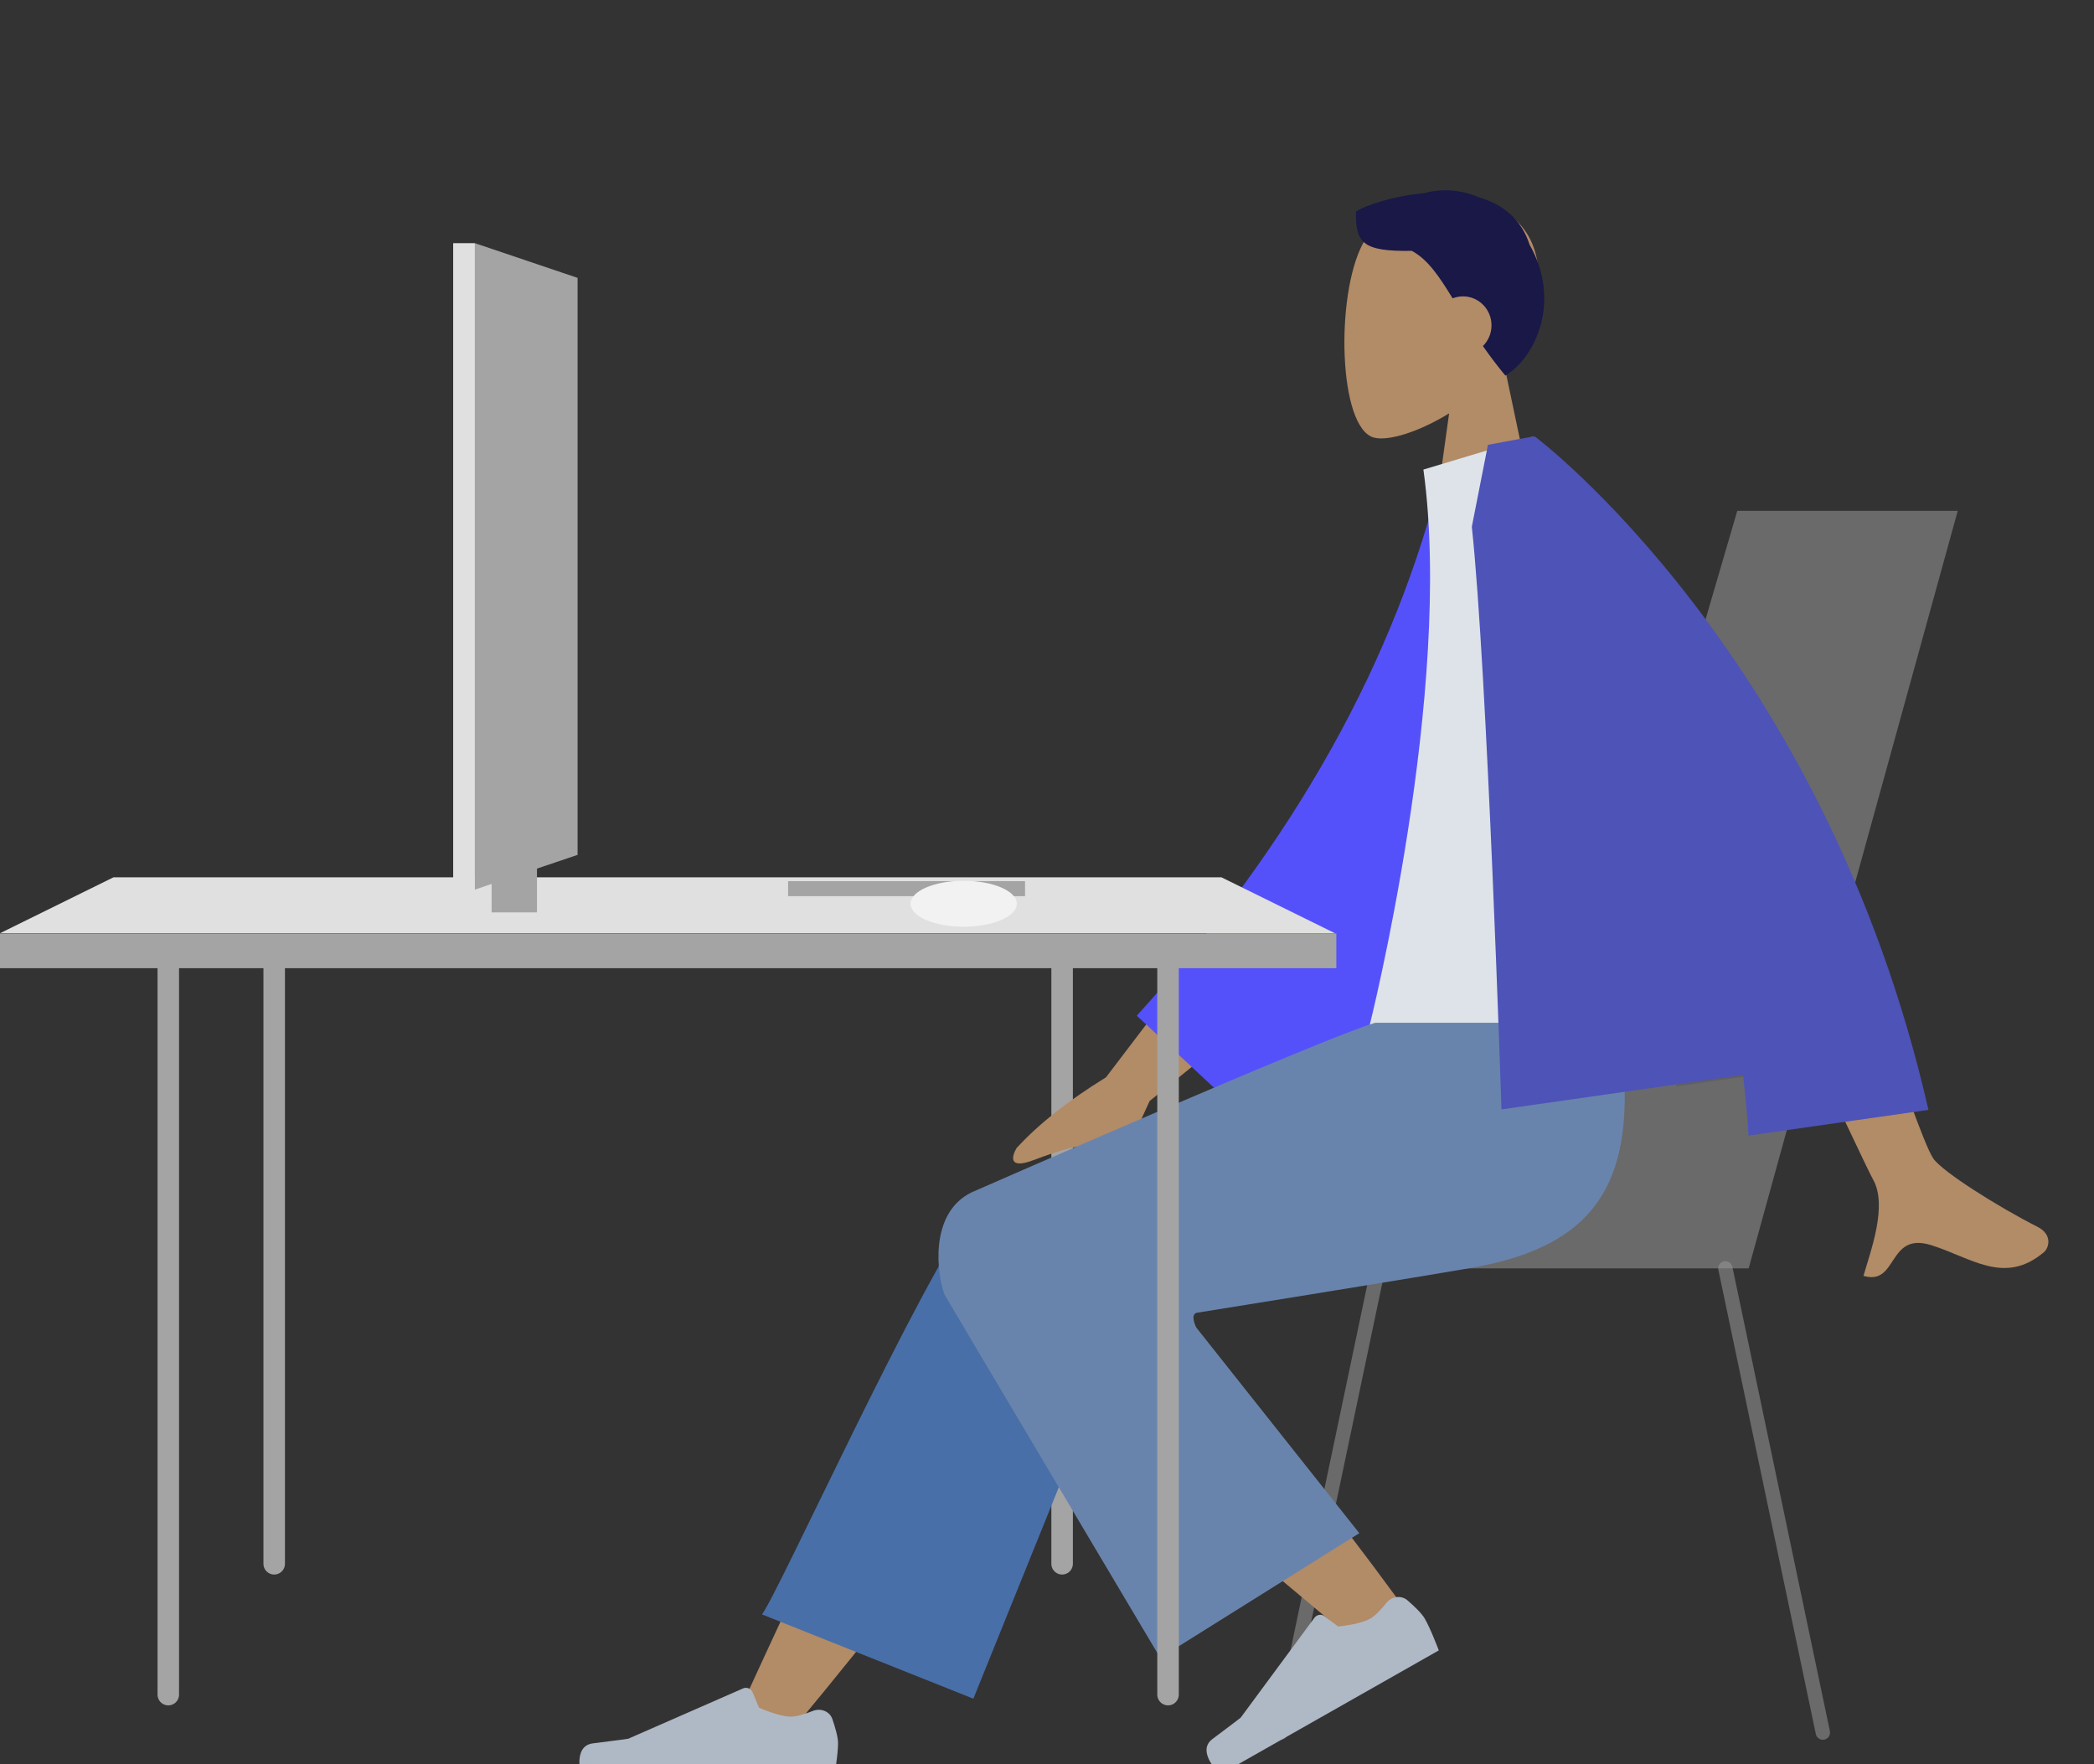 <svg xmlns="http://www.w3.org/2000/svg" width="292" height="246" fill="none" viewBox="0 0 292 246"><rect x="0" y="0" width="292" height="246" fill="#333333" stroke="none"/><g clip-path="url(#clip0)"><path stroke="#A4A4A4" stroke-linecap="round" stroke-linejoin="round" stroke-width="3" d="M148.108 135.005V218.061"/><path stroke="#979797" stroke-linecap="round" stroke-linejoin="round" stroke-opacity=".55" stroke-width="2" d="M192.164 176.865L178.571 241.599"/><path fill="#989898" fill-opacity=".55" d="M242.257 71.234H273L243.845 176.865H187.5V169.989L219.048 150.624L242.257 71.234Z"/><path stroke="#989898" stroke-linecap="round" stroke-linejoin="round" stroke-opacity=".55" stroke-width="2" d="M240.597 176.865L254.19 241.599"/><path fill="#B28B67" fill-rule="evenodd" d="M202.072 57.645C197.787 60.272 193.576 61.541 191.6 61.023C186.644 59.724 186.188 41.283 190.023 34.013C193.858 26.743 213.572 23.574 214.565 37.978C214.91 42.978 212.846 47.439 209.797 51.08L215.265 77H199.382L202.072 57.645Z" clip-rule="evenodd"/><path fill="#191847" fill-rule="evenodd" d="M196.87 34.98C199.109 36.183 200.672 38.519 202.563 41.605C203.012 41.426 203.502 41.327 204.015 41.327C206.208 41.327 207.985 43.135 207.985 45.365C207.985 46.498 207.527 47.521 206.789 48.255C207.708 49.573 208.737 50.951 209.917 52.373C214.35 49.668 217.639 41.75 213.306 34.144C212.108 30.418 209.396 28.428 206.194 27.503C203.599 26.4 200.906 26.275 198.633 26.937C194.177 27.326 190.198 28.708 189.07 29.529C189.07 33.82 189.887 35.093 196.87 34.98Z" clip-rule="evenodd"/><path fill="#B28B67" fill-rule="evenodd" d="M170.561 128.768L154.22 150.234C149.041 153.408 144.891 156.688 141.771 160.075C141.114 161.158 140.509 163.138 144.117 161.775C147.725 160.411 151.58 159.142 152.45 160.272C153.319 161.401 151.518 163.58 153.033 165.005C154.044 165.954 156.471 162.127 160.317 153.523L178.376 138.919L170.561 128.768Z" clip-rule="evenodd"/><path fill="#5551FA" fill-rule="evenodd" d="M207.048 65.551L201.13 65.37C194.667 92.038 180.464 117.459 158.521 141.636L180.449 162.074C201.181 129.153 212.275 96.66 207.048 65.551Z" clip-rule="evenodd"/><path fill="#DDE3E9" fill-rule="evenodd" d="M226.082 143.07L190.968 143.07C190.968 143.07 202.752 96.349 198.488 65.479L213.686 60.91C228.639 79.094 219.126 110.496 226.082 143.07Z" clip-rule="evenodd"/><path fill="#000" fill-opacity=".1" fill-rule="evenodd" d="M243.089 150.153C241.694 138.066 239.079 126.904 235.909 116.917C236.669 129.196 236.769 144.089 233.705 151.495L243.089 150.153Z" clip-rule="evenodd"/><path fill="#fff" fill-opacity=".2" fill-rule="evenodd" d="M232.729 130.176L215.01 124.7L216.095 132.555L232.729 130.176Z" clip-rule="evenodd"/><path fill="#B28B67" fill-rule="evenodd" d="M254.96 119.397C254.96 119.397 267.062 157.774 269.578 161.53C270.808 163.366 278.722 168.346 284.113 171.068C286.276 172.16 285.702 174.036 285.021 174.61C279.483 179.277 274.87 175.354 269.279 173.625C263.154 171.73 264.699 179.332 259.855 177.912C260.815 174.527 263.268 168.13 261.184 164.459C259.795 162.011 241.001 121.45 241.001 121.45L254.96 119.397Z" clip-rule="evenodd"/><path fill="#B28B67" fill-rule="evenodd" d="M110.525 241.167C122.826 226.402 131.149 215.456 135.494 208.329C142.934 196.126 149.023 185.268 150.945 181.12C155.527 171.229 140.395 166.597 136.971 171.211C131.787 178.194 120.717 200.167 103.761 237.13L110.525 241.167Z" clip-rule="evenodd"/><path fill="#496FA8" fill-rule="evenodd" d="M135.731 236.874L158.624 180.232C163.52 169.907 139.875 163.12 136.277 167.925C128.107 178.834 108.69 221.87 106.257 225.12L135.731 236.874Z" clip-rule="evenodd"/><path fill="#B28B67" fill-rule="evenodd" d="M196.702 225.515C192.243 219.121 176.022 197.611 167.188 188.71C164.649 186.153 162.172 183.698 159.829 181.41C152.865 174.611 138.997 186.039 145.948 192.232C163.259 207.656 188.518 228.477 190.628 230.333C193.586 232.935 199.505 229.533 196.702 225.515Z" clip-rule="evenodd"/><path fill="#AFB9C5" fill-rule="evenodd" d="M193.32 223.523C194.043 222.616 195.385 222.394 196.27 223.161C197.191 223.957 198.23 224.945 198.657 225.672C199.501 227.109 200.633 230.141 200.633 230.141C198.937 231.103 170.158 247.435 170.158 247.435C170.158 247.435 166.703 244.249 169.081 242.489C171.46 240.729 173.007 239.52 173.007 239.52L183.299 225.583C183.63 225.134 184.273 225.045 184.722 225.385L186.597 226.804C186.597 226.804 189.604 226.546 191.086 225.705C191.801 225.3 192.641 224.373 193.32 223.523Z" clip-rule="evenodd"/><path fill="#AFB9C5" fill-rule="evenodd" d="M113.353 238.579C114.432 238.152 115.694 238.619 116.071 239.716C116.464 240.86 116.863 242.229 116.863 243.071C116.863 244.73 116.301 247.912 116.301 247.912C114.343 247.912 81.111 247.912 81.111 247.912C81.111 247.912 79.74 243.455 82.695 243.1C85.65 242.744 87.605 242.458 87.605 242.458L103.616 235.442C104.128 235.218 104.724 235.456 104.94 235.971L105.843 238.124C105.843 238.124 108.579 239.379 110.289 239.379C111.12 239.379 112.329 238.985 113.353 238.579Z" clip-rule="evenodd"/><path fill="#6984AC" fill-rule="evenodd" d="M166.861 183.062C166.861 183.062 195.402 178.491 205.095 176.811C223.515 173.619 228.886 163.876 225.71 142.619L191.772 142.619C185.036 144.531 135.476 166.272 135.476 166.272C129.531 169.172 130.638 177.725 131.725 180.542C131.791 180.715 161.789 231.179 161.789 231.179L189.551 213.795L166.809 185.11C166.809 185.11 165.908 183.326 166.861 183.062Z" clip-rule="evenodd"/><path fill="#4E53B7" fill-rule="evenodd" d="M214.017 60.875L214.028 60.862C214.028 60.862 254.38 91.084 268.915 154.767L243.832 158.354C243.644 155.484 243.383 152.66 243.058 149.885L209.374 154.702C209.374 154.702 207.395 93.451 205.24 73.454L207.487 62.031C207.487 62.031 211.186 61.333 212.996 61.009L214.009 60.864C214.012 60.868 214.014 60.871 214.017 60.875Z" clip-rule="evenodd"/><path fill="#A4A4A4" d="M186.347 130.178H0V135.008H186.347V130.178Z"/><path fill="#E0E0E0" d="M170.317 122.333H93.171H92.977H15.832L0 130.135H92.977H93.171H186.153L170.317 122.333Z"/><path stroke="#A4A4A4" stroke-linecap="round" stroke-linejoin="round" stroke-width="3" d="M23.467 135.005V236.304"/><path stroke="#A4A4A4" stroke-linecap="round" stroke-linejoin="round" stroke-width="3" d="M38.235 135.005V218.061"/><path stroke="#A4A4A4" stroke-linecap="round" stroke-linejoin="round" stroke-width="3" d="M162.879 135.005V236.304"/><path fill="#A4A4A4" d="M142.937 122.874H109.898V124.967H142.937V122.874Z"/><path fill="#A4A4A4" d="M74.879 120.27H68.555V127.229H74.879V120.27Z"/><path fill="#F2F2F2" d="M134.382 129.225C138.474 129.225 141.791 127.791 141.791 126.023C141.791 124.254 138.474 122.821 134.382 122.821C130.29 122.821 126.973 124.254 126.973 126.023C126.973 127.791 130.29 129.225 134.382 129.225Z"/><path fill="#E0E0E0" d="M66.222 33.908H63.194V124.05H66.222V33.908Z"/><path fill="#A4A4A4" d="M66.219 33.908V78.977V124.05L80.541 119.207V78.977V38.748L66.219 33.908Z"/></g><defs><clipPath id="clip0"><rect width="292" height="246" fill="#fff"/></clipPath></defs></svg>